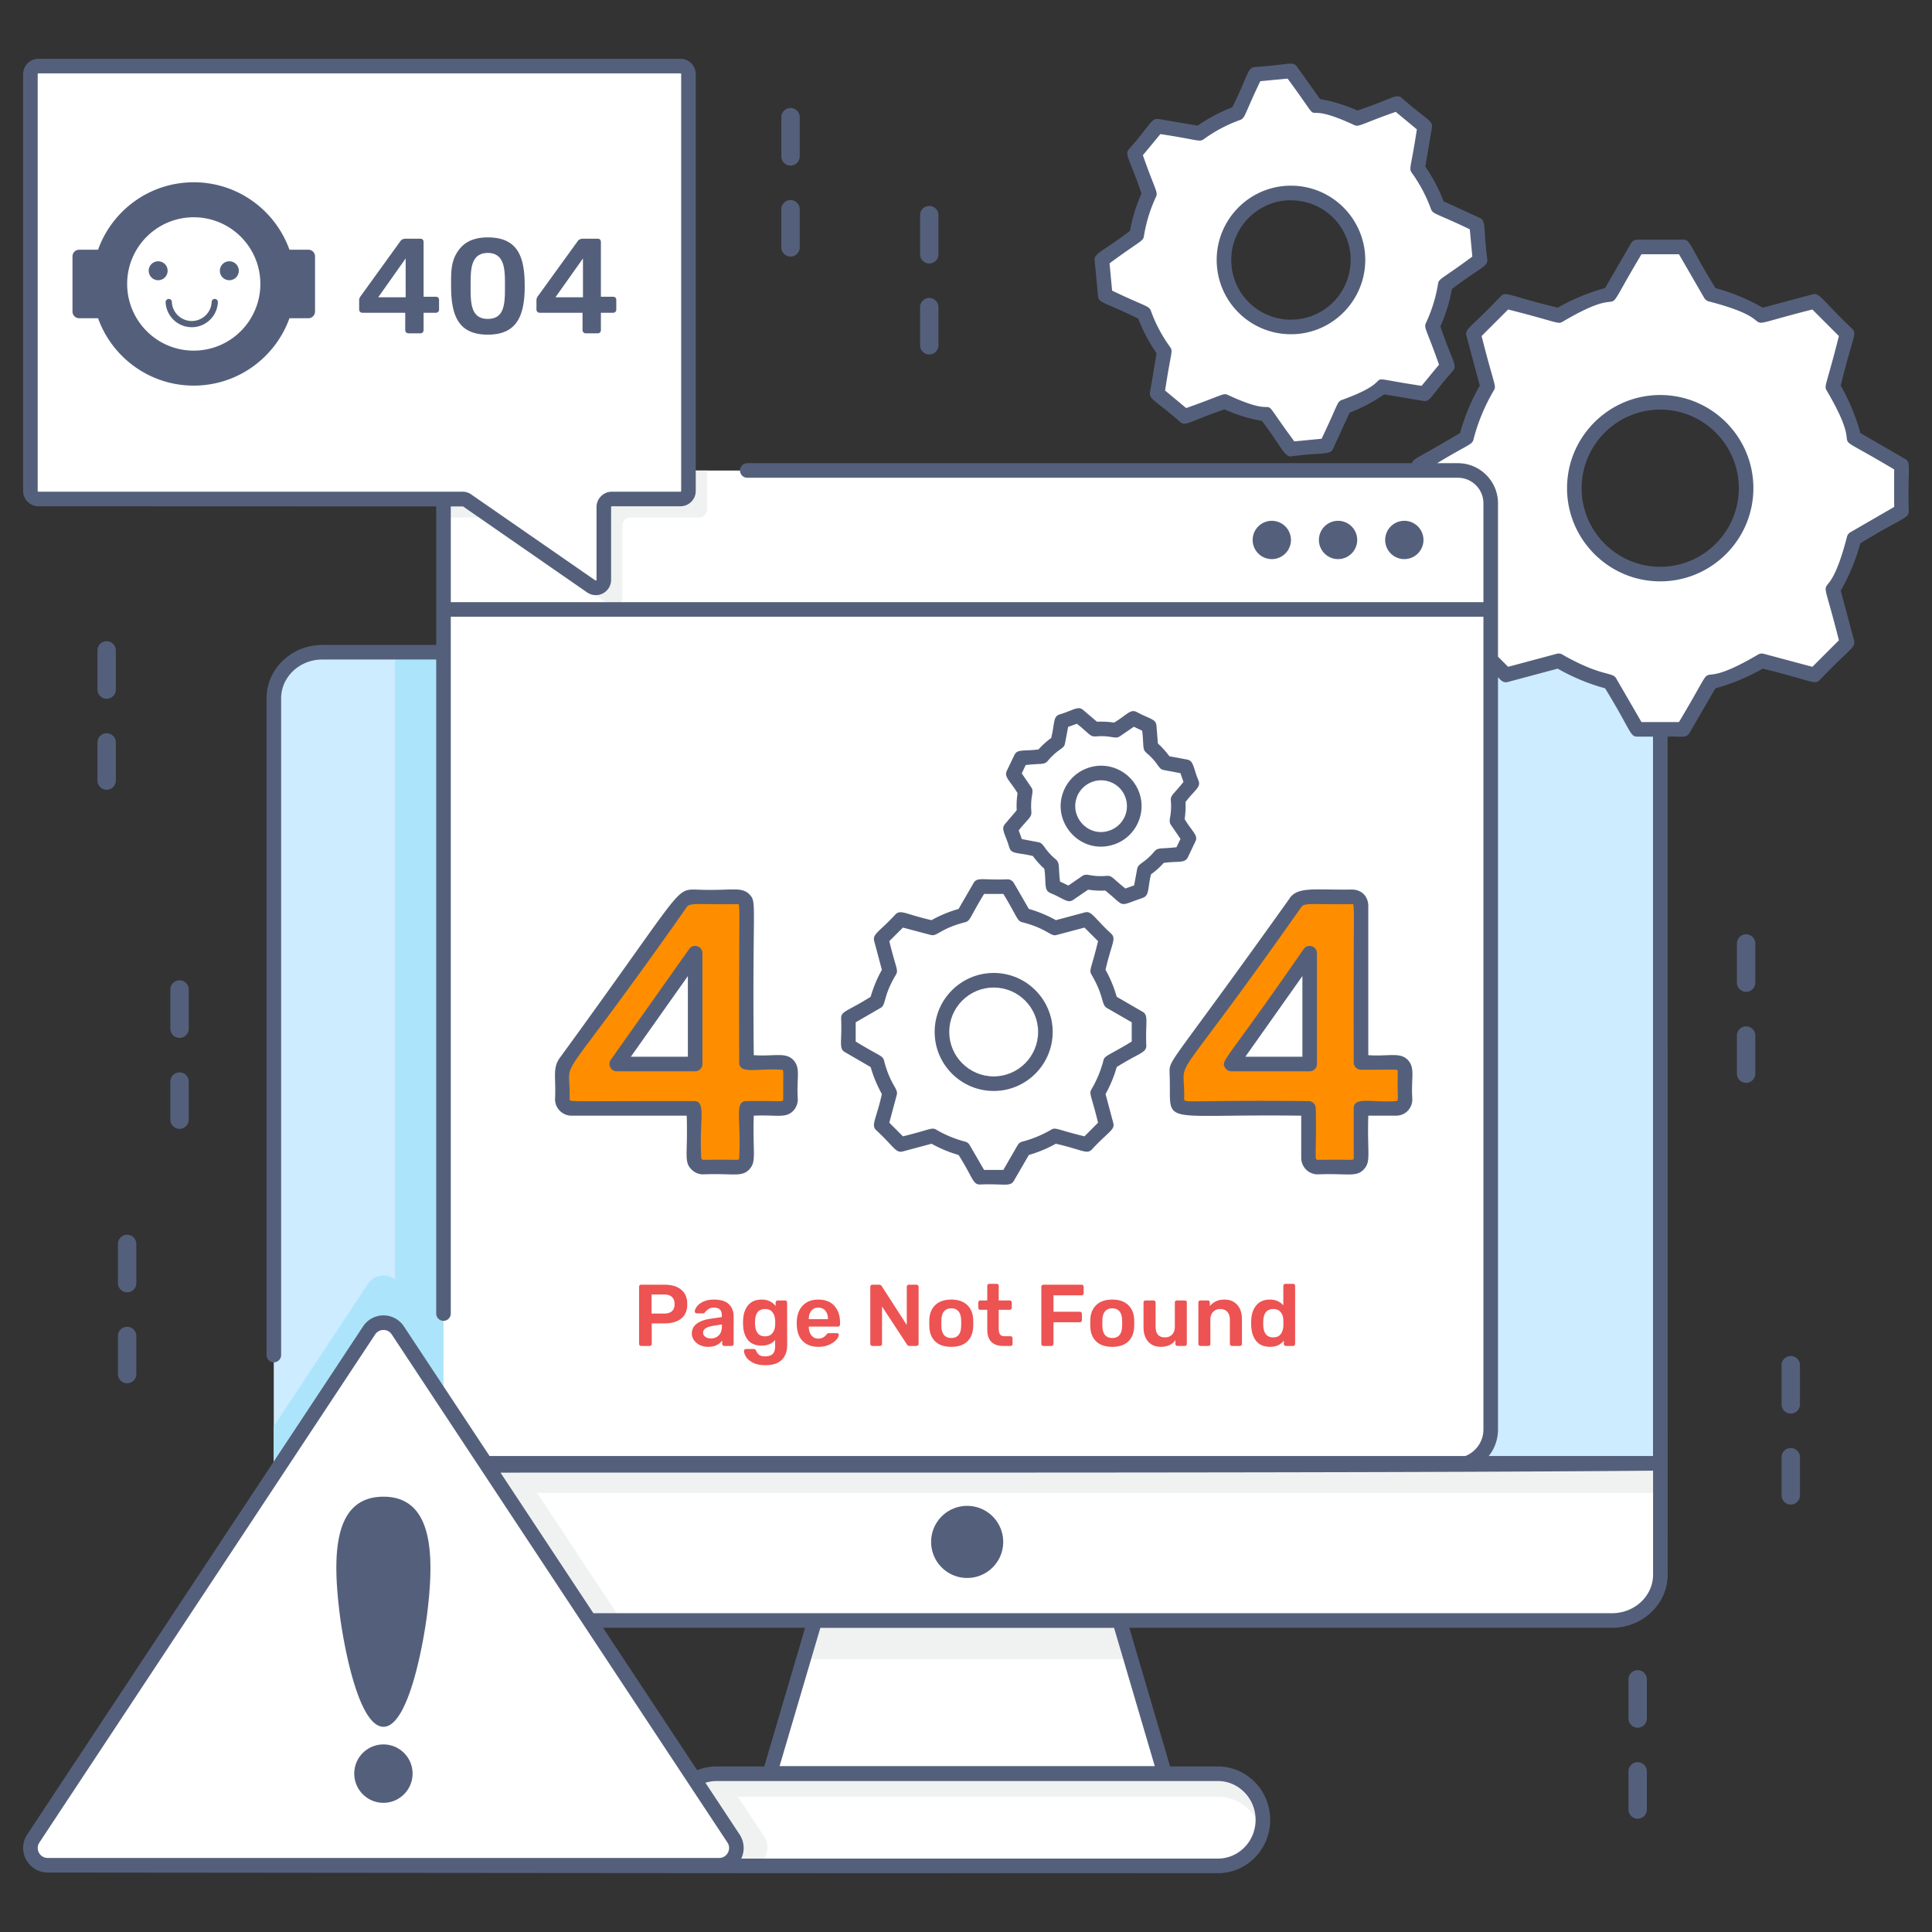 <svg xmlns="http://www.w3.org/2000/svg" viewBox="0 0 265 265" width="265" height="265"><rect x="0" y="0" width="265" height="265" fill="#333333" stroke="none"/><path fill="#CDECFF" d="M227.731 95.798v104.93H37.551V95.798c0-3.49 3.01-6.33 6.66-6.33h176.89c2.04 0 3.88.88 5.08 2.26a6.118 6.118 0 0 1 1.55 4.07z"/><path fill="#ACE5FB" d="M71.011 200.728h-33.46v-5.09l12.91-19.53c1.01-1.55 3.26-1.55 4.28 0l16.25 24.6.02.02z"/><path fill="#ACE5FB" d="M197.821 89.468v106.6c0 2.17-1.4 4.01-3.35 4.66-.49.17-1.02.26-1.57.26H59.091c-.55 0-1.08-.09-1.57-.26a4.911 4.911 0 0 1-3.34-4.66v-106.6h143.64z"/><path fill="#FFF" d="M159.743 243.29a8.095 8.095 0 0 0-.842-.044H106.42c-.277 0-.566.015-.842.044l6.195-21.01h41.788l6.183 21.01z"/><path fill="#F0F2F2" d="M154.748 227.578h-44.176l1.194-5.299h41.788z"/><path fill="#FFF" d="M227.741 200.708v15.28c0 3.47-2.97 6.29-6.63 6.29H44.231c-3.68 0-6.65-2.82-6.65-6.29v-15.28h190.16z"/><path fill="#F0F2F2" d="M85.251 222.278h-41.02c-3.68 0-6.65-2.82-6.65-6.29v-15.26h33.43l14.24 21.55z"/><path fill="#F0F2F2" d="M37.574 200.713h190.172v4.066H37.574z"/><path fill="#FFF" d="M173.221 249.608c0 1.76-.69 3.33-1.81 4.47a6.046 6.046 0 0 1-4.37 1.85h-68.76c-3.43 0-6.2-2.82-6.2-6.32 0-1.74.7-3.31 1.81-4.47a6.142 6.142 0 0 1 4.39-1.84h68.76c3.41 0 6.18 2.83 6.18 6.31z"/><path fill="#F0F2F2" d="M102.711 255.928h-4.43c-3.43 0-6.2-2.82-6.2-6.32 0-1.74.7-3.31 1.81-4.47a6.142 6.142 0 0 1 4.39-1.84h.85l5.72 8.65c1.13 1.7-.1 3.98-2.14 3.98z"/><path fill="#F0F2F2" d="M173.224 249.613c0 .55-.072 1.078-.206 1.585-.683-2.726-3.101-4.734-5.975-4.734H98.276a6.13 6.13 0 0 0-4.382 1.85 6.288 6.288 0 0 0-1.603 2.884 6.173 6.173 0 0 1-.206-1.585 6.4 6.4 0 0 1 1.809-4.47 6.129 6.129 0 0 1 4.382-1.85h68.767c3.411 0 6.181 2.833 6.181 6.32z"/><path fill="#FFF" d="M254.315 60.06a26.552 26.552 0 0 0-2.911-7.02l1.935-7.255-4.453-4.437-7.24 1.935a26.77 26.77 0 0 0-7.019-2.911l-1.92-3.32-1.84-3.18h-6.295l-3.746 6.5c-.944.236-1.857.535-2.754.865a25.338 25.338 0 0 0-4.265 2.046l-7.255-1.936-4.453 4.438 1.951 7.255a26.553 26.553 0 0 0-2.912 7.02l-6.499 3.745v6.294l6.5 3.762a26.56 26.56 0 0 0 2.911 7.019l-1.951 7.239 4.453 4.453 7.255-1.935a26.553 26.553 0 0 0 7.019 2.911l3.746 6.5h6.294l3.761-6.5a26.77 26.77 0 0 0 7.02-2.911l7.239 1.935 4.453-4.453-1.935-7.24a26.56 26.56 0 0 0 2.91-7.018l6.5-3.762v-6.294l-6.5-3.746zm-26.596 18.68c-6.5 0-11.771-5.272-11.771-11.788 0-4.107 2.108-7.727 5.303-9.82a11.562 11.562 0 0 1 6.468-1.951c1.165 0 2.282.173 3.336.488 4.895 1.432 8.451 5.948 8.451 11.283 0 6.516-5.272 11.787-11.787 11.787zm-43.337-22.932a20.716 20.716 0 0 0 5.24-2.776l5.776.972 3.121-3.785-2.034-5.481a20.886 20.886 0 0 0 1.747-5.666l2.438-1.735 2.335-1.663-.462-4.89-5.323-2.433a20.8 20.8 0 0 0-.875-2.075 19.762 19.762 0 0 0-1.901-3.163l.971-5.777-3.774-3.135-5.492 2.048a20.717 20.717 0 0 0-5.665-1.747l-3.386-4.774-4.89.462-2.445 5.324a20.721 20.721 0 0 0-5.239 2.777l-5.766-.985-3.133 3.786 2.036 5.493a20.718 20.718 0 0 0-1.747 5.665l-4.774 3.387.462 4.89 5.324 2.444a20.887 20.887 0 0 0 2.776 5.239l-.973 5.765 3.786 3.133 5.482-2.035a20.725 20.725 0 0 0 5.665 1.747l3.398 4.773 4.89-.462 2.433-5.323zm-16.46-19.289c-.476-5.049 3.232-9.53 8.293-10.008a9.146 9.146 0 0 1 8.017 3.4 9.021 9.021 0 0 1 1.99 4.88 9.08 9.08 0 0 1-.134 2.628 9.175 9.175 0 0 1-8.145 7.392 9.191 9.191 0 0 1-10.02-8.292z"/><path fill="#FFF" d="M204.471 83.588v112.48c0 2.72-2.2 4.92-4.92 4.92H65.741c-2.71 0-4.91-2.2-4.91-4.92V83.588h143.64z"/><path fill="#FFF" d="M204.471 70.178v13.42H60.821v-13.42c0-3.12 2.54-5.64 5.64-5.64h132.38c3.1 0 5.63 2.52 5.63 5.64z"/><path fill="#F0F2F2" d="M96.981 64.538v5.35c0 .61-.5 1.1-1.1 1.1h-9.41c-.61 0-1.1.5-1.1 1.1v9.98c0 .89-1 1.41-1.74.91l-17.01-11.8c-.18-.13-.4-.19-.63-.19h-5.17v-.81c0-3.12 2.54-5.64 5.64-5.64h30.52z"/><path fill="#FFF" d="M152.317 137.388a15.996 15.996 0 0 0-1.754-4.228l1.166-4.37-2.683-2.673-4.36 1.166a16.123 16.123 0 0 0-4.228-1.753l-1.156-2-1.11-1.915h-3.79l-2.257 3.915c-.569.142-1.119.322-1.659.521-.9.332-1.763.749-2.569 1.232l-4.37-1.166-2.682 2.674 1.175 4.37a15.992 15.992 0 0 0-1.754 4.227l-3.914 2.256v3.792l3.915 2.266a16.002 16.002 0 0 0 1.753 4.227l-1.175 4.36 2.683 2.683 4.37-1.166a15.99 15.99 0 0 0 4.227 1.754l2.256 3.915h3.792l2.265-3.915a16.126 16.126 0 0 0 4.228-1.754l4.36 1.166 2.683-2.682-1.166-4.36a16 16 0 0 0 1.754-4.228l3.915-2.266v-3.792l-3.915-2.256zm-16.02 11.252a7.094 7.094 0 0 1-7.09-7.1 7.061 7.061 0 0 1 3.194-5.915 6.964 6.964 0 0 1 3.896-1.175 7.01 7.01 0 0 1 2.01.294 7.083 7.083 0 0 1 5.09 6.796c0 3.925-3.176 7.1-7.1 7.1zm23.517-43.998a10.242 10.242 0 0 0-1.962-2.178l-.23-2.887-2.19-1.04-2.383 1.635a10.323 10.323 0 0 0-2.927-.155l-1.125-.96-1.079-.92-2.289.81-.525 2.845a10.296 10.296 0 0 0-2.178 1.962l-2.886.23-1.049 2.187 1.643 2.386a10.24 10.24 0 0 0-.155 2.927l-1.881 2.198.81 2.29 2.847.53c.557.827 1.215 1.56 1.962 2.178l.222 2.883 2.192 1.047 2.389-1.638c.95.192 1.934.243 2.927.156l2.198 1.88 2.289-.81.531-2.846a10.328 10.328 0 0 0 2.178-1.962l2.88-.228 1.047-2.192-1.635-2.383c.192-.95.243-1.934.155-2.927l1.88-2.204-.81-2.29-2.846-.525zm-7.267 10.214a4.542 4.542 0 0 1-5.132-7.024 4.46 4.46 0 0 1 2.1-1.542c.424-.15.853-.23 1.277-.252a4.536 4.536 0 0 1 4.524 3.015 4.544 4.544 0 0 1-2.769 5.803z"/><path fill="#FE8E00" d="M95.563 159.71a1.223 1.223 0 0 1-.37-.9v-6.779h-16.79a1.22 1.22 0 0 1-.899-.37 1.22 1.22 0 0 1-.371-.901v-3.654c0-.564.193-1.094.582-1.588l15.624-21.609c.176-.282.44-.503.794-.662a2.815 2.815 0 0 1 1.165-.238h5.826c.388 0 .696.115.927.345.228.23.344.539.344.926v21.449h4.766c.388 0 .697.115.927.344.23.23.344.54.344.927v3.76c0 .353-.114.654-.344.9-.23.248-.539.371-.927.371h-4.766v6.779c0 .353-.116.654-.344.9-.23.248-.54.371-.927.371h-4.661c-.353 0-.653-.123-.9-.37zM84.6 145.94h10.75v-15.199l-10.75 15.2zm95.252 13.77a1.223 1.223 0 0 1-.37-.9v-6.779h-16.789a1.22 1.22 0 0 1-.9-.37 1.22 1.22 0 0 1-.37-.901v-3.654c0-.564.193-1.094.582-1.588l15.624-21.609c.175-.282.44-.503.794-.662a2.815 2.815 0 0 1 1.165-.238h5.826c.387 0 .696.115.927.345.228.23.343.539.343.926v21.449h4.767c.388 0 .696.115.927.344.23.23.344.54.344.927v3.76c0 .353-.115.654-.344.9-.23.248-.54.371-.927.371h-4.767v6.779c0 .353-.115.654-.343.9-.23.248-.54.371-.927.371h-4.661c-.354 0-.653-.123-.9-.37zm-10.963-13.77h10.751v-15.199l-10.75 15.2z"/><path fill="#EC5352" d="M87.741 184.531a.278.278 0 0 1-.084-.204v-7.811a.31.31 0 0 1 .078-.217.275.275 0 0 1 .21-.084h3.217c.968 0 1.728.228 2.28.685.552.456.827 1.12.827 1.992 0 .863-.275 1.517-.828 1.962-.551.443-1.311.666-2.279.666h-1.765v2.807a.274.274 0 0 1-.084.21.301.301 0 0 1-.215.078h-1.153a.28.28 0 0 1-.204-.084zm3.36-4.356c.464 0 .819-.11 1.063-.33.243-.22.365-.541.365-.966 0-.416-.118-.74-.353-.972-.237-.231-.594-.347-1.075-.347h-1.727v2.615H91.1zm4.891 4.314c-.34-.164-.608-.385-.805-.666s-.294-.588-.294-.923c0-.544.22-.985.66-1.32.44-.337 1.045-.564 1.813-.684l1.644-.24v-.253c0-.343-.088-.604-.264-.78-.177-.176-.456-.264-.84-.264-.264 0-.476.048-.636.144-.16.097-.29.194-.39.294l-.198.198c-.032.096-.092.145-.18.145h-.936c-.072 0-.134-.025-.186-.073s-.078-.112-.078-.192c.008-.2.105-.426.294-.678.187-.252.477-.471.87-.66.392-.187.876-.282 1.452-.282.943 0 1.632.213 2.063.637.433.423.649.98.649 1.668v3.767a.276.276 0 0 1-.288.288h-.996c-.08 0-.149-.028-.204-.084s-.084-.124-.084-.204v-.468a1.966 1.966 0 0 1-.744.63c-.32.164-.72.246-1.2.246-.408 0-.782-.082-1.122-.246zm2.61-1.338c.28-.288.42-.704.42-1.248v-.24l-1.2.193c-.92.143-1.38.452-1.38.924 0 .255.106.454.318.593.211.14.465.21.761.21.44 0 .8-.143 1.08-.431zm4.656 3.75c-.44-.236-.752-.505-.936-.81-.184-.304-.276-.564-.276-.78 0-.08.028-.146.084-.198s.124-.078.204-.078h1.068c.072 0 .134.019.186.054a.382.382 0 0 1 .126.198 1.4 1.4 0 0 0 .396.534c.176.148.448.222.816.222.48 0 .832-.105 1.056-.317.224-.213.336-.582.336-1.11v-.817c-.432.513-1.044.769-1.836.769-.833 0-1.458-.252-1.878-.756-.42-.504-.646-1.193-.678-2.065l-.012-.324.012-.323c.032-.857.26-1.544.684-2.065.424-.52 1.048-.78 1.872-.78.424 0 .796.08 1.116.24.32.16.584.376.792.649v-.47a.299.299 0 0 1 .3-.3h.984c.08.001.148.03.204.085a.294.294 0 0 1 .084.216l.012 5.784c0 .889-.248 1.576-.744 2.064s-1.244.732-2.244.732c-.713 0-1.288-.118-1.728-.353zm2.688-4.038c.224-.288.348-.64.372-1.055a3.97 3.97 0 0 0 .012-.385c0-.192-.004-.32-.012-.384-.024-.416-.148-.767-.372-1.056-.224-.288-.56-.432-1.008-.432-.864 0-1.32.528-1.368 1.584l-.013.288c0 1.248.46 1.872 1.381 1.872.448 0 .784-.143 1.008-.432zm4.182 1.104c-.525-.512-.803-1.24-.834-2.184l-.013-.3c0-1 .263-1.788.786-2.364.525-.576 1.25-.864 2.179-.864.951 0 1.685.288 2.201.864.517.576.775 1.344.775 2.304v.252a.29.29 0 0 1-.3.288h-3.985v.097c.016.448.138.817.367 1.11.227.291.542.438.942.438.455 0 .827-.185 1.115-.552a.647.647 0 0 1 .168-.162c.04-.02.109-.03.204-.03h1.057c.071 0 .134.019.185.059s.078.097.078.168c0 .192-.114.419-.341.679-.229.26-.555.485-.979.677s-.916.288-1.475.288c-.897 0-1.607-.255-2.13-.768zm3.437-3.024v-.024c0-.472-.118-.85-.353-1.134-.237-.284-.559-.426-.966-.426-.408 0-.729.142-.96.426-.232.284-.349.662-.349 1.134v.024h2.628zm5.892 3.588a.278.278 0 0 1-.084-.204v-7.811a.31.31 0 0 1 .078-.217.275.275 0 0 1 .21-.084h.936c.152 0 .268.068.348.204l3.433 5.328v-5.231c0-.088.025-.16.077-.217a.275.275 0 0 1 .21-.084h1.032c.088 0 .16.028.216.084a.293.293 0 0 1 .084.217v7.8a.289.289 0 0 1-.287.3h-.948a.392.392 0 0 1-.36-.205l-3.42-5.208v5.124c0 .08-.027.149-.079.204s-.122.084-.21.084h-1.032a.28.28 0 0 1-.204-.084zm8.844-.515c-.512-.48-.788-1.145-.828-1.992l-.012-.529.011-.528c.04-.84.32-1.501.84-1.985.52-.485 1.244-.727 2.173-.727.92 0 1.64.242 2.16.727.52.484.8 1.145.84 1.985.008.097.012.273.012.528s-.004.432-.012.529c-.04.847-.316 1.511-.828 1.992-.513.48-1.236.72-2.172.72-.944 0-1.673-.24-2.184-.72zm3.162-.889c.227-.264.35-.651.366-1.164a5.9 5.9 0 0 0 .012-.468c0-.231-.004-.387-.012-.468-.017-.511-.14-.902-.372-1.17-.233-.268-.557-.402-.972-.402-.425 0-.753.134-.984.402-.233.268-.357.659-.372 1.17l-.012.468.012.468c.015.513.14.9.372 1.164.231.265.56.397.984.397.424 0 .75-.132.978-.397zm4.507.918c-.369-.38-.553-.937-.553-1.674v-2.712h-.947a.278.278 0 0 1-.204-.084.275.275 0 0 1-.084-.204v-.708c0-.08.027-.147.084-.204a.278.278 0 0 1 .204-.084h.947v-1.992a.275.275 0 0 1 .288-.287h.996c.088 0 .158.025.21.077a.286.286 0 0 1 .078.21v1.992h1.5a.28.28 0 0 1 .204.084.28.28 0 0 1 .084.204v.708c0 .08-.028.149-.084.204a.28.28 0 0 1-.204.084h-1.5v2.58c0 .344.06.605.18.78s.316.264.588.264h.84c.089 0 .158.027.21.079a.284.284 0 0 1 .079.21v.756a.29.29 0 0 1-.078.204.275.275 0 0 1-.21.084h-.985c-.728 0-1.276-.19-1.643-.57zm6.947.486a.278.278 0 0 1-.084-.204v-7.811a.31.31 0 0 1 .078-.217.275.275 0 0 1 .21-.084h5.22c.088 0 .16.028.216.084a.297.297 0 0 1 .084.217v.863c0 .08-.028.149-.084.204a.29.29 0 0 1-.215.084H144.5v2.256h3.6c.088 0 .16.028.216.084a.282.282 0 0 1 .084.204v.865c0 .08-.028.148-.084.204s-.128.084-.216.084h-3.6v2.964c0 .08-.027.148-.084.204a.293.293 0 0 1-.216.084h-1.08a.281.281 0 0 1-.204-.085zm7.464-.515c-.512-.48-.788-1.145-.828-1.992l-.012-.529.012-.528c.04-.84.32-1.501.84-1.985.52-.485 1.243-.727 2.172-.727.92 0 1.64.242 2.16.727.52.484.8 1.145.84 1.985.008.097.012.273.012.528s-.004.432-.012.529c-.04.847-.316 1.511-.828 1.992-.513.48-1.236.72-2.172.72-.944 0-1.673-.24-2.184-.72zm3.162-.889c.227-.264.35-.651.366-1.164a5.9 5.9 0 0 0 .012-.468c0-.231-.004-.387-.012-.468-.017-.511-.14-.902-.372-1.17-.233-.268-.557-.402-.972-.402-.425 0-.753.134-.984.402-.233.268-.357.659-.372 1.17l-.012.468.012.468c.015.513.14.9.372 1.164.231.265.56.397.984.397.424 0 .75-.132.978-.397zm3.942.889c-.424-.48-.636-1.14-.636-1.98v-3.373a.27.27 0 0 1 .084-.21.287.287 0 0 1 .204-.078h1.08c.08 0 .148.028.204.084a.276.276 0 0 1 .084.204v3.3c0 .984.427 1.477 1.284 1.477.416 0 .746-.132.99-.397.244-.264.366-.624.366-1.08v-3.3a.27.27 0 0 1 .084-.21.29.29 0 0 1 .204-.078h1.068c.088 0 .158.027.21.078s.078.122.078.21v5.664a.276.276 0 0 1-.288.288h-.996a.28.28 0 0 1-.204-.084.278.278 0 0 1-.084-.204v-.492c-.44.6-1.104.9-1.992.9-.736 0-1.316-.24-1.74-.72zm6.972.515a.278.278 0 0 1-.084-.204v-5.664c0-.088.028-.158.084-.21s.124-.078.204-.078h.996c.088 0 .157.026.21.078a.284.284 0 0 1 .078.21v.492c.488-.6 1.156-.9 2.004-.9.736 0 1.32.24 1.752.72.432.48.648 1.14.648 1.98v3.372a.275.275 0 0 1-.287.288h-1.08a.278.278 0 0 1-.205-.084.275.275 0 0 1-.084-.204v-3.3c0-.463-.114-.826-.342-1.085-.228-.26-.554-.391-.978-.391-.408 0-.736.133-.984.396s-.372.624-.372 1.08v3.3a.275.275 0 0 1-.287.288h-1.069a.279.279 0 0 1-.204-.084zm7.872-.57c-.432-.516-.668-1.206-.708-2.07l-.012-.396.012-.395c.032-.849.265-1.534.702-2.059.435-.523 1.058-.786 1.866-.786.768 0 1.38.265 1.836.792v-2.664c0-.088.027-.157.084-.21a.289.289 0 0 1 .204-.077h1.044c.088 0 .157.025.21.077a.286.286 0 0 1 .078.21v7.944a.29.29 0 0 1-.078.204.275.275 0 0 1-.21.084h-.973a.28.28 0 0 1-.204-.084.278.278 0 0 1-.084-.204v-.444c-.44.568-1.076.852-1.907.852-.808 0-1.428-.257-1.86-.774zm3.33-.96c.22-.292.342-.653.366-1.086.008-.095.012-.248.012-.456a6.51 6.51 0 0 0-.012-.468c-.016-.4-.14-.74-.372-1.02-.232-.28-.568-.42-1.008-.42-.856 0-1.312.528-1.368 1.584l-.013.36.013.36c.056 1.056.512 1.585 1.368 1.585.455 0 .793-.147 1.014-.439z"/><path fill="#FFF" d="M98.647 255.932H6.537c-1.875 0-3.003-2.094-1.967-3.659l46.06-69.695a2.354 2.354 0 0 1 3.936 0l46.049 69.695c1.036 1.565-.092 3.66-1.968 3.66zM94.436 10.167v57.18c0 .604-.495 1.1-1.1 1.1h-9.41c-.606 0-1.1.494-1.1 1.099v9.979c0 .889-1 1.411-1.732.907L64.077 68.64a1.096 1.096 0 0 0-.632-.193H5.275c-.604 0-1.1-.495-1.1-1.1v-57.18c0-.604.496-1.099 1.1-1.099h88.061c.605 0 1.1.495 1.1 1.1z"/><g fill="#54607B"><path d="M132.66 206.55a4.938 4.938 0 0 0-4.944 4.945c0 2.722 2.208 4.945 4.944 4.945s4.944-2.223 4.944-4.945a4.938 4.938 0 0 0-4.944-4.944z"/><path d="m261.311 62.952-6.14-3.56c-.62-2.26-1.52-4.45-2.69-6.5 1.604-6.655 2.29-7.079 1.57-7.8-4.24-4.014-4.443-4.978-5.42-4.72l-6.84 1.83a28.131 28.131 0 0 0-6.5-2.69c-3.592-5.86-3.413-6.64-4.42-6.64h-6.29c-.36 0-.69.19-.87.5l-3.55 6.14a27.96 27.96 0 0 0-6.5 2.69c-6.607-1.59-7.084-2.295-7.81-1.57-4.075 4.314-4.967 4.449-4.71 5.42l1.83 6.84a28.167 28.167 0 0 0-2.7 6.5c-6.136 3.661-6.404 3.477-6.59 4.14h-91.18c-.55 0-1 .45-1 1s.45 1 1 1h97.47c1.93 0 3.5 1.57 3.5 3.5v13.56H61.831v-13.13h1.68l17.01 11.79c.65.452 1.476.504 2.18.14.69-.37 1.12-1.08 1.12-1.87v-9.97c0-.06.05-.11.11-.11h9.4a2.1 2.1 0 0 0 2.1-2.1v-57.17c0-1.16-.94-2.11-2.1-2.11H5.281c-1.16 0-2.11.95-2.11 2.11v57.17c0 1.16.95 2.1 2.11 2.1l54.55.02v19h-15.62c-4.22 0-7.65 3.29-7.65 7.33v90.07c0 .55.44 1 1 1 .55 0 1-.45 1-1v-90.07c0-2.94 2.53-5.33 5.65-5.33h15.62v89.71c0 .55.45 1 1 1s1-.45 1-1v-95.58h141.64v111.48c0 1.65-1.03 3.07-2.48 3.64H67.151l-11.75-17.78c-.62-.94-1.67-1.51-2.8-1.51s-2.18.57-2.8 1.51l-46.07 69.7c-1.478 2.24.155 5.21 2.81 5.21 173.164.171 93.227.053 160.5.09 3.985 0 7.18-3.27 7.18-7.32 0-4.04-3.22-7.32-7.18-7.32h-6.55l-5.59-19.02h66.21c4.21 0 7.63-3.27 7.63-7.29 0-18.744-.007-88.5-.01-114.94 1.654-.11 2.534.303 3-.5l3.56-6.13c2.26-.62 4.45-1.53 6.5-2.7 6.715 1.628 7.107 2.291 7.8 1.57 4.06-4.279 4.975-4.43 4.72-5.42l-1.83-6.84c1.17-2.05 2.07-4.23 2.69-6.5 5.859-3.582 6.64-3.397 6.64-4.42-.163-5.98.376-6.67-.5-7.15zm-256.03 4.49c-.06 0-.11-.04-.11-.1v-57.17c0-.06.05-.11.11-.11h88.05c.06 0 .1.05.1.11v57.17c0 .06-.04.1-.1.1h-9.4c-1.16 0-2.11.95-2.11 2.11v9.97c0 .097-.09.125-.16.09l-17.02-11.79c-.35-.25-.76-.38-1.19-.38H5.281zm1.26 187.4c-1.1 0-1.728-1.227-1.14-2.11 8.556-12.948 44.84-67.852 46.06-69.7.26-.39.67-.61 1.14-.61.46 0 .87.22 1.13.61l46.05 69.7c.28.42.3.94.06 1.39-.24.45-.69.72-1.19.72H6.541zm165.68-5.23c0 2.977-2.34 5.32-5.18 5.32h-65.37c.51-1.07.43-2.31-.22-3.3l-4.69-7.1c.49-.16 1-.24 1.52-.24h68.76c2.86 0 5.18 2.39 5.18 5.32zm-13.83-7.37h-51.46l5.59-18.96h40.29l5.58 18.96zm-53.56.05h-6.55c-.92 0-1.82.18-2.66.51l-12.91-19.53h27.72l-5.6 19.02zm116.28-21.02H81.391l-12.74-19.28c39.593-.027 118.485.087 158.09-.27v14.26c0 2.92-2.52 5.29-5.63 5.29zm5.62-21.56h-22.53c.8-1 1.27-2.27 1.27-3.64V92.902c.226.167.609.852 1.35.64l6.84-1.83a27.99 27.99 0 0 0 6.5 2.7c3.595 5.871 3.399 6.63 4.42 6.63h2.15v98.67zm33.08-130.18-6 3.47c-.23.13-.4.35-.47.61-2.988 11.606-4.226 1.848-1.11 14.21l-3.64 3.64-6.69-1.79a.972.972 0 0 0-.76.11c-10.327 6.09-4.29-1.684-10.85 9.26h-5.14l-3.47-5.99c-.462-.853-1.744-.292-6.14-2.59-.42-.21-.83-.44-1.23-.68a.99.99 0 0 0-.77-.11l-6.68 1.79-1.39-1.39v-21.04c0-3.03-2.47-5.5-5.5-5.5h-2.85c4.355-2.634 4.785-2.507 4.98-3.23.61-2.37 1.55-4.64 2.8-6.76.39-.64.036-.643-1.68-7.45l3.64-3.64c6.787 1.711 6.794 2.062 7.45 1.69 10.264-6.08 4.284 1.714 10.84-9.27h5.14l3.47 6c.14.23.36.4.62.47 11.543 2.971 1.839 4.23 14.21 1.11l3.64 3.64c-1.733 6.879-2.054 6.805-1.69 7.45 6.114 10.37-1.671 4.303 9.27 10.85v5.14z"/><path d="M227.721 54.182c-7.04 0-12.78 5.73-12.78 12.78 0 7.04 5.74 12.78 12.78 12.78 7.05 0 12.78-5.74 12.78-12.78 0-7.05-5.73-12.78-12.78-12.78zm0 23.56c-5.94 0-10.78-4.84-10.78-10.78 0-5.95 4.84-10.78 10.78-10.78 5.95 0 10.78 4.83 10.78 10.78 0 5.94-4.83 10.78-10.78 10.78zm-71.59-34.03c.64 1.67 1.48 3.26 2.51 4.74l-.9 5.36c-.167.975.832 1.143 4.13 4.07.787.647 1.306-.116 6.08-1.73 1.65.74 3.37 1.27 5.13 1.58 2.262 2.844 3.15 5.157 4.07 4.85 4.416-.565 5.284-.124 5.7-1.04l2.27-4.94c1.67-.64 3.27-1.49 4.74-2.51l5.36.9c.987.165 1.052-.721 4.07-4.13.645-.785-.112-1.298-1.72-6.09.73-1.64 1.26-3.36 1.58-5.13 4.03-3.055 4.934-3.054 4.85-4.06-.573-4.418-.12-5.268-1.04-5.7l-4.95-2.27c-.64-1.68-1.48-3.27-2.51-4.75l.91-5.36c.167-.973-.794-1.106-4.14-4.07-.79-.621-1.182.084-6.08 1.73a21.93 21.93 0 0 0-5.13-1.58l-3.16-4.43c-.568-.824-1.292-.225-5.79.04-1.018.114-.823.973-3.09 5.53-1.67.63-3.26 1.48-4.74 2.51l-5.36-.91c-1.017-.14-1.077.76-4.07 4.14-.647.76.119 1.309 1.72 6.08-.73 1.64-1.26 3.36-1.58 5.13-3.796 2.886-4.955 3.054-4.84 4.06l.46 4.89c.085.986.968.819 5.52 3.09zm.77-11.31c.3-1.86.85-3.68 1.66-5.4.313-.681-.137-.946-1.8-5.71l2.4-2.9c5.106.767 5.347 1.139 5.95.7 1.53-1.11 3.21-2 4.99-2.64.715-.257.584-.782 2.77-5.32l3.74-.35c5.916 7.991.565 2.38 9.12 6.36.66.33.9-.111 5.71-1.8l2.9 2.4c-.777 5.18-1.134 5.354-.7 5.95 1.11 1.54 2 3.22 2.64 4.99.258.715.783.584 5.32 2.77l.35 3.74c-4.191 3.113-4.589 3-4.7 3.72-.3 1.87-.86 3.68-1.67 5.4-.312.682.128.922 1.8 5.71l-2.39 2.9c-9.879-1.48-2.097-1.257-10.94 1.94-.675.234-.516.622-2.78 5.32l-3.74.36c-5.901-7.988-.581-2.403-9.11-6.37-.614-.306-.674.015-5.72 1.8l-2.89-2.4c.781-5.263 1.118-5.337.7-5.95a19.753 19.753 0 0 1-2.65-4.99c-.257-.715-.782-.583-5.32-2.77l-.35-3.74c4.151-3.075 4.599-2.995 4.71-3.72z"/><path d="M178.031 45.802c5.59-.53 9.71-5.51 9.19-11.1-.53-5.522-5.41-9.715-11.11-9.19-5.59.53-9.71 5.51-9.18 11.1.51 5.526 5.394 9.71 11.1 9.19zm-1.73-18.3c4.813-.37 8.517 3.1 8.93 7.39.37 4.808-3.114 8.517-7.39 8.92-4.524.418-8.506-2.889-8.92-7.38-.43-4.5 2.89-8.5 7.38-8.93zm.771 46.56a2.63 2.63 0 0 0-2.627-2.626 2.63 2.63 0 0 0-2.627 2.627 2.63 2.63 0 0 0 2.627 2.627 2.631 2.631 0 0 0 2.627-2.627zm9.088 0c0-1.447-1.18-2.626-2.627-2.626s-2.627 1.179-2.627 2.627c0 1.447 1.18 2.627 2.627 2.627s2.627-1.18 2.627-2.627zm9.088 0a2.63 2.63 0 0 0-2.627-2.626 2.63 2.63 0 0 0-2.627 2.627 2.63 2.63 0 0 0 2.627 2.627 2.631 2.631 0 0 0 2.627-2.627zm-79.877 65.59c.14 3.276-.353 4.155.5 4.65l3.55 2.06c.37 1.29.89 2.53 1.54 3.71-.778 3.468-1.506 4.225-.8 4.93 2.384 2.183 2.69 3.195 3.65 2.94l3.96-1.06c1.18.65 2.42 1.17 3.71 1.54 1.96 3.088 1.944 4.05 2.92 4.05 3.243-.137 4.165.353 4.66-.5l2.06-3.55c1.29-.37 2.53-.89 3.7-1.54 3.554.798 4.23 1.5 4.93.8 2.266-2.46 3.198-2.687 2.95-3.65l-1.06-3.96c.65-1.18 1.17-2.42 1.53-3.71 3.043-1.926 4.06-1.938 4.06-2.92-.137-3.243.353-4.165-.5-4.66l-3.56-2.06c-.36-1.28-.88-2.53-1.53-3.7.797-3.552 1.5-4.23.8-4.93-2.357-2.165-2.712-3.216-3.65-2.94l-3.96 1.06c-1.18-.66-2.42-1.17-3.71-1.54l-2.06-3.56c-.18-.31-.51-.5-.87-.5-3.282.14-4.155-.352-4.65.5l-2.06 3.56c-1.29.37-2.53.88-3.71 1.54-3.497-.794-4.22-1.492-4.93-.81-2.14 2.337-3.19 2.703-2.94 3.65l1.06 3.97c-.65 1.17-1.17 2.41-1.54 3.7-3.111 1.975-4.05 1.941-4.05 2.93zm7.53-5.98c.356-.658-.027-.889-.92-4.58l1.87-1.86 3.81 1.01c.889.249 1.22-.84 4.73-1.75.695-.16.671-.734 2.59-3.88h2.64c1.922 3.151 1.877 3.716 2.59 3.88 3.513.91 3.881 2.022 4.73 1.75l3.81-1.01 1.86 1.86c-.901 3.76-1.264 3.944-.91 4.57 1.766 2.984 1.328 4.114 2.11 4.59l3.42 1.97v2.64c-3.166 1.931-3.721 1.904-3.88 2.59-.36 1.39-.91 2.73-1.65 3.97-.36.638.035.919.91 4.57l-1.86 1.87c-3.751-.907-3.956-1.283-4.57-.91-1.25.73-2.58 1.28-3.97 1.64-.26.07-.48.23-.62.47l-1.97 3.41h-2.64l-1.98-3.41a.963.963 0 0 0-.61-.47c-1.39-.36-2.73-.91-3.97-1.64-.62-.377-.917.027-4.57.91l-1.87-1.87 1.02-3.8c.246-.912-.862-1.286-1.75-4.74-.185-.687-.622-.597-3.88-2.59v-2.64l3.41-1.97c.81-.472.302-1.558 2.12-4.58z"/><path d="M136.301 149.642c4.46 0 8.09-3.63 8.09-8.1 0-4.46-3.63-8.09-8.09-8.09-4.47 0-8.1 3.63-8.1 8.09 0 4.47 3.63 8.1 8.1 8.1zm0-14.19c3.36 0 6.09 2.73 6.09 6.09s-2.73 6.1-6.09 6.1-6.1-2.74-6.1-6.1c0-3.36 2.74-6.09 6.1-6.09zm1.54-22.42c-.604.736.087 1.394.62 3.27.313.886 1.243.62 3.21 1.11.46.64.99 1.23 1.58 1.76.276 1.965-.102 2.886.76 3.29 1.828.744 2.445 1.51 3.19.97l2.05-1.4c.78.12 1.57.16 2.36.12 2.902 2.335 1.58 2.217 5.16.99.908-.33.642-1.371 1.1-3.21.64-.46 1.23-.99 1.76-1.58 1.973-.276 2.868.104 3.3-.76l1.04-2.19c.415-.83-.443-1.32-1.48-3.04.12-.79.16-1.58.12-2.36 1.226-1.622 2.112-1.995 1.8-2.88-.75-1.765-.639-2.753-1.57-2.94l-2.44-.45c-.47-.64-1-1.23-1.58-1.76l-.2-2.47c-.077-.922-1.015-.904-2.76-1.87-.845-.395-1.32.45-3.04 1.48-.78-.12-1.58-.16-2.36-.12l-1.89-1.61c-.708-.63-1.448.098-3.27.62-.886.313-.62 1.243-1.11 3.21-.63.46-1.22.99-1.75 1.58-1.97.275-2.898-.098-3.3.76l-1.05 2.19c-.404.862.492 1.391 1.48 3.04-.12.78-.16 1.58-.12 2.36l-1.61 1.89zm3.63-1.64c-.206-2.27.448-2.756-.02-3.4l-1.3-1.91.54-1.15c2.015-.235 2.562.002 3-.54 1.52-1.813 2.236-1.59 2.39-2.42l.43-2.27 1.2-.43c1.662 1.312 1.803 1.792 2.5 1.74 2.251-.204 2.718.445 3.4-.02l1.91-1.31 1.15.55c.232 1.978-.007 2.531.54 3 1.812 1.519 1.59 2.237 2.42 2.39l2.28.43.42 1.2c-1.311 1.662-1.792 1.804-1.74 2.5.214 2.346-.456 2.701.02 3.4l1.31 1.91-.55 1.15c-2.033.238-2.532-.005-3 .54-1.399 1.699-2.243 1.625-2.39 2.42l-.42 2.27-1.2.43c-1.749-1.396-1.812-1.74-2.42-1.74h-.09c-2.345.214-2.7-.456-3.4.02l-1.91 1.31-1.15-.55c-.236-2.017.005-2.518-.53-3-1.758-1.452-1.614-2.235-2.42-2.39l-2.28-.43-.43-1.2c1.232-1.56 1.794-1.77 1.74-2.5z"/><path d="M152.881 115.802c2.915-1.027 4.399-4.252 3.38-7.08-1.023-2.846-4.156-4.414-7.08-3.37a5.52 5.52 0 0 0-3.15 2.83c-2.093 4.384 2.13 9.273 6.85 7.62zm-5.05-6.76c.41-.85 1.13-1.49 2.02-1.81 1.766-.633 3.854.25 4.52 2.16a3.54 3.54 0 0 1-2.16 4.52c-2.94 1.057-5.721-1.986-4.38-4.87zm-52.18 20.75a.982.982 0 0 0-1.12.37l-10.75 15.2c-.21.31-.24.71-.07 1.04.17.33.51.54.89.54h10.75c.55 0 1-.45 1-1v-15.2c0-.44-.28-.82-.7-.95zm-1.3 15.15h-7.82l7.82-11.06v11.06z"/><path d="M102.761 122.642c-1.151-1.112-2.537-.396-7.46-.63-2.726 0-1.924.306-18.37 22.89-1.244 1.573-.636 2.704-.8 5.86 0 1.27 1.024 2.27 2.27 2.27h15.79c.178 5.377-.435 6.285.66 7.38.44.44.99.67 1.61.67 4.105-.167 5.277.428 6.32-.69 1.016-1.092.45-2.105.61-7.36 3.148-.15 4.402.412 5.43-.69.4-.43.61-.98.61-1.58-.202-2.938.451-4.271-.64-5.4-1.07-1.07-2.567-.441-5.4-.63-.215-21.23.487-20.945-.63-22.09zm4.4 24.09c.395 0 .249-.176.27 4.03 0 .466-.1.196-5.04.27-1.737 0-.697 2.535-1 7.78 0 .11-.03.17-.07.22-.216.108.224.008-4.86.05a.267.267 0 0 1-.27-.27c-.304-5.25.738-7.78-1-7.78-17.388-.03-17.06.16-17.06-.27.188-6.76-2.844.595 16.06-26.33.43-.675 1.659-.331 6.93-.42.479 0 .206-1.347.27 21.72 0 1.693 2.595.753 5.77 1zm72.78-16.94a.982.982 0 0 0-1.12.37c-10.821 15.666-11.342 15.227-10.82 16.24.17.33.51.54.89.54h10.75c.55 0 1-.45 1-1v-15.2c0-.44-.28-.82-.7-.95zm-1.3 15.15h-7.82l7.82-11.06v11.06z"/><path d="M185.411 122.012c-5.132.082-7.492-.473-8.59 1.31-16.453 23.064-16.4 21.895-16.4 23.78.361 7.577-2.415 5.653 18.06 5.93v5.78a2.265 2.265 0 0 0 2.27 2.27c4.105-.167 5.277.429 6.32-.69 1.017-1.092.451-2.105.61-7.36h3.77c1.383 0 2.27-1.06 2.27-2.27-.201-2.937.451-4.271-.64-5.4-1.07-1.07-2.567-.441-5.4-.63v-20.45c0-1.328-.915-2.27-2.27-2.27zm6.31 24.99c-.082 3.837.198 4.03-.27 4.03-3.22.252-5.77-.687-5.77 1-.03 7.11.066 6.831-.07 7-.215.108.224.008-4.86.05-.512 0-.158-.416-.27-7.05 0-.55-.45-1-1-1-16.268-.162-17.06.325-17.06-.27.188-6.76-2.843.595 16.06-26.33.43-.675 1.66-.33 6.93-.42.48 0 .206-1.347.27 21.72 0 .55.45 1 1 1 5.299.011 5.04-.13 5.04.27zm-139.12 58.29c-7.038 0-6.951 8.35-6.02 15.98.43 3.543 2.47 15.58 6.02 15.58 3.527 0 5.57-12.043 6-15.58.906-7.422 1.046-15.98-6-15.98zm-.01 33.98c-2.21 0-4 1.79-4 4s1.79 4.01 4 4.01 4-1.8 4-4.01-1.79-4-4-4zM21.695 35.841c-.72 0-1.297.576-1.297 1.297 0 .72.576 1.297 1.297 1.297.72 0 1.297-.577 1.297-1.297s-.577-1.297-1.297-1.297zm7.784 5.162a.418.418 0 0 0-.446.407 2.737 2.737 0 0 1-2.725 2.62 2.74 2.74 0 0 1-2.74-2.62.407.407 0 0 0-.432-.407.445.445 0 0 0-.42.446 3.591 3.591 0 0 0 3.591 3.433 3.588 3.588 0 0 0 3.578-3.433.426.426 0 0 0-.406-.446zm1.978-5.163c-.72 0-1.297.577-1.297 1.298 0 .72.576 1.297 1.297 1.297.72 0 1.297-.577 1.297-1.297s-.576-1.297-1.297-1.297z"/><path d="M42.291 34.252h-2.59c-1.93-5.4-7.08-9.25-13.13-9.25-6.04 0-11.19 3.85-13.12 9.25h-2.59c-.51 0-.92.41-.92.92v7.55c0 .51.41.93.92.93h2.59c1.93 5.38 7.08 9.24 13.12 9.24 6.05 0 11.2-3.86 13.13-9.24h2.59c.51 0 .92-.42.92-.93v-7.55c0-.51-.41-.92-.92-.92zm-15.72 13.84c-5.086 0-9.13-4.139-9.13-9.15 0-5.04 4.08-9.14 9.13-9.14 5.06 0 9.14 4.1 9.14 9.14 0 5.038-4.074 9.15-9.14 9.15zm33.65-5.63v-1.32c0-.274-.175-.44-.45-.44h-1.67v-7.51c0-.274-.169-.45-.44-.45h-2.04c-.262 0-.537.102-.69.32l-5.46 7.56c-.14.17-.21.36-.21.56v1.28c0 .223.178.44.45.44h5.87v2.37c0 .23.175.45.45.45h1.63c.283 0 .44-.21.44-.45v-2.37h1.67c.294 0 .45-.207.45-.44zm-4.58-1.69h-3.76l3.76-5.32v5.32zm11.27 5.13c4.011 0 5.06-2.614 5.06-6.67 0-3.869-.85-6.67-5.06-6.67-1.63 0-2.86.46-3.69 1.37-1.446 1.603-1.35 3.427-1.35 5.3 0 4.075 1.01 6.67 5.04 6.67zm0-11.21c2.384.032 2.35 2.396 2.35 4.5 0 2.244.042 4.55-2.35 4.55-2.4 0-2.36-2.32-2.36-4.55 0-2.193-.022-4.469 2.36-4.5zm7.12 8.21h5.87v2.37c0 .256.194.45.45.45h1.63c.282 0 .44-.209.44-.45v-2.37h1.67c.276 0 .44-.202.44-.44v-1.32c0-.272-.175-.44-.44-.44h-1.67v-7.51c0-.27-.165-.45-.44-.45h-2.04c-.254 0-.561.106-.69.32l-5.47 7.56c-.13.17-.2.36-.2.56v1.28c0 .267.215.44.45.44zm5.93-7.45v5.32h-3.77l3.77-5.32zm165.667 150.543a1.26 1.26 0 0 0-1.26 1.26v5.374a1.26 1.26 0 1 0 2.52 0v-5.374a1.26 1.26 0 0 0-1.26-1.26zm0 12.625a1.26 1.26 0 0 0-1.26 1.26v5.228a1.26 1.26 0 1 0 2.52 0v-5.228a1.26 1.26 0 0 0-1.26-1.26zm-231-102.776a1.26 1.26 0 0 0 1.26-1.26v-5.372a1.26 1.26 0 1 0-2.52 0v5.373c0 .696.564 1.26 1.26 1.26zm-1.26 11.22a1.26 1.26 0 1 0 2.52 0v-5.228a1.26 1.26 0 1 0-2.52 0v5.228zm95.064-84.353a1.26 1.26 0 0 0 1.26-1.26v-5.374a1.26 1.26 0 1 0-2.52 0v5.374c0 .696.563 1.26 1.26 1.26zm0 12.48a1.26 1.26 0 0 0 1.26-1.26V28.7a1.26 1.26 0 1 0-2.52 0v5.23c0 .696.563 1.26 1.26 1.26zm19.029.95a1.26 1.26 0 0 0 1.26-1.26V29.51a1.26 1.26 0 1 0-2.52 0v5.373c0 .696.564 1.26 1.26 1.26zm0 12.48a1.26 1.26 0 0 0 1.26-1.259v-5.23a1.26 1.26 0 1 0-2.52 0v5.23c0 .696.564 1.26 1.26 1.26zm-102.833 93.74a1.26 1.26 0 0 0 1.26-1.26v-5.375a1.26 1.26 0 1 0-2.52 0v5.374c0 .697.564 1.26 1.26 1.26zm-1.26 11.219a1.26 1.26 0 1 0 2.52 0v-5.229a1.26 1.26 0 1 0-2.52 0v5.229zm-5.931 23.677a1.26 1.26 0 0 0 1.26-1.26v-5.372a1.26 1.26 0 1 0-2.52 0v5.373c0 .696.563 1.26 1.26 1.26zm-1.26 11.22a1.26 1.26 0 1 0 2.52 0v-5.228a1.26 1.26 0 1 0-2.52 0v5.228zm208.451 40.609a1.26 1.26 0 0 0-1.26 1.26v5.372a1.26 1.26 0 1 0 2.52 0v-5.373a1.26 1.26 0 0 0-1.26-1.26zm0 12.624a1.26 1.26 0 0 0-1.26 1.26v5.228a1.26 1.26 0 1 0 2.52 0v-5.229a1.26 1.26 0 0 0-1.26-1.26zm14.874-113.555a1.26 1.26 0 0 0-1.26 1.26v5.373a1.26 1.26 0 1 0 2.52 0v-5.373a1.26 1.26 0 0 0-1.26-1.26zm0 12.624a1.26 1.26 0 0 0-1.26 1.26v5.228a1.26 1.26 0 1 0 2.52 0v-5.228a1.26 1.26 0 0 0-1.26-1.26z"/></g></svg>